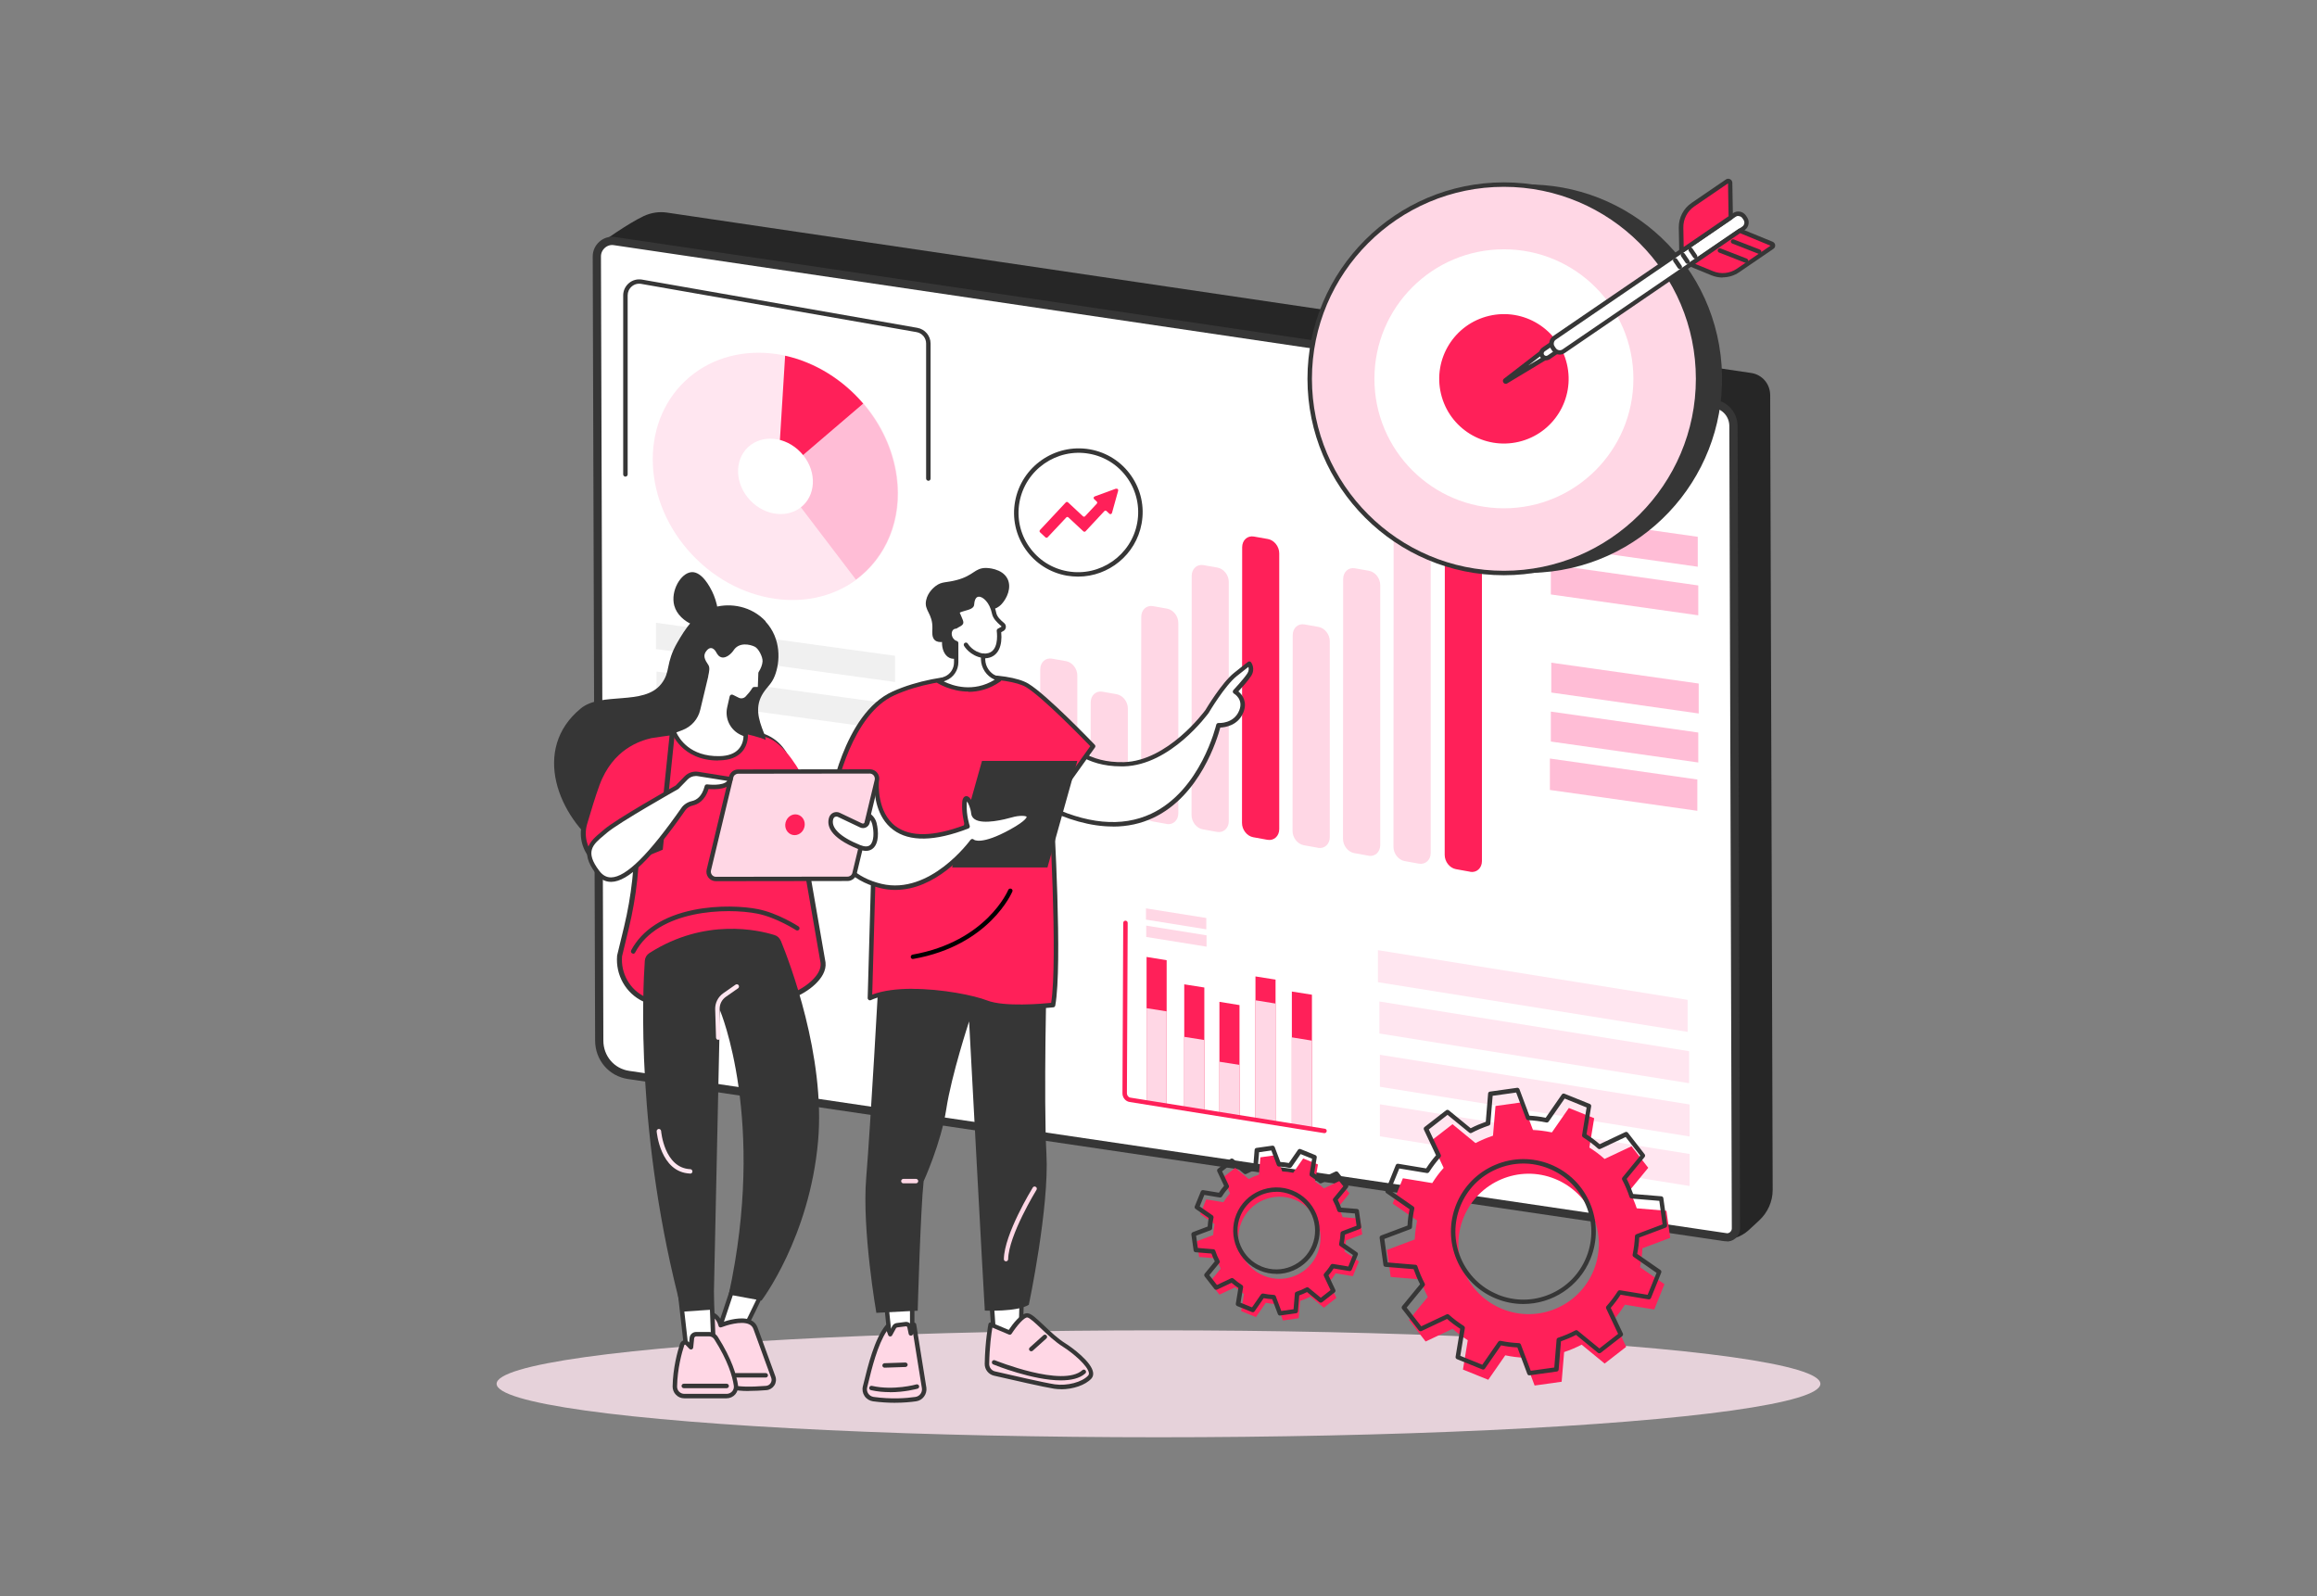 <?xml version="1.0" encoding="UTF-8"?>
<svg id="Layer_1" data-name="Layer 1" xmlns="http://www.w3.org/2000/svg" viewBox="0 0 270 186">
  <rect x="0" y="0" width="270" height="186" fill="#808080" stroke="none"/>
  <ellipse cx="135" cy="161.25" rx="77.13" ry="6.23" fill="#ffe6f0" opacity=".8"/>
  <path d="M151.16,93.09c-.07,0-.14-.03-.19-.08-.47-.49-.95-.98-1.44-1.46-.1-.1-.1-.26,0-.36,.1-.1,.26-.1,.36,0,.49,.48,.98,.98,1.45,1.47,.1,.1,.09,.27,0,.36-.05,.05-.11,.07-.18,.07Zm-2.94-2.88c-.06,0-.12-.02-.17-.07-.5-.46-1.02-.91-1.54-1.35-.11-.09-.12-.25-.03-.36,.09-.11,.25-.12,.36-.03,.52,.44,1.05,.9,1.55,1.36,.11,.1,.11,.26,.02,.36-.05,.06-.12,.08-.19,.08Zm-3.14-2.66c-.06,0-.11-.02-.16-.06-.53-.42-1.08-.84-1.63-1.24-.11-.08-.14-.24-.06-.36,.08-.11,.24-.14,.36-.06,.56,.4,1.11,.82,1.65,1.25,.11,.09,.13,.25,.04,.36-.05,.06-.13,.1-.2,.1Zm-3.33-2.43s-.1-.01-.14-.04c-.56-.38-1.14-.76-1.72-1.12-.12-.08-.16-.23-.08-.35,.08-.12,.23-.16,.35-.08,.58,.36,1.16,.74,1.73,1.13,.12,.08,.15,.24,.07,.36-.05,.07-.13,.11-.21,.11Zm-3.49-2.18s-.09-.01-.13-.03c-.59-.34-1.19-.67-1.79-.99-.13-.07-.17-.22-.11-.35,.07-.13,.22-.17,.35-.11,.61,.32,1.22,.66,1.81,1,.12,.07,.17,.23,.09,.35-.05,.08-.13,.13-.22,.13Zm-3.64-1.92s-.08,0-.11-.03c-.61-.3-1.24-.58-1.86-.86-.13-.06-.19-.21-.13-.34,.06-.13,.21-.19,.34-.13,.63,.27,1.26,.57,1.88,.86,.13,.06,.18,.22,.12,.34-.04,.09-.14,.15-.23,.15Zm-3.77-1.65s-.06,0-.09-.02c-.63-.25-1.28-.49-1.92-.72-.13-.05-.2-.19-.16-.33,.05-.13,.19-.2,.33-.16,.65,.23,1.3,.47,1.94,.73,.13,.05,.2,.2,.14,.33-.04,.1-.14,.16-.24,.16Zm-3.88-1.37s-.05,0-.08-.01c-.65-.2-1.31-.4-1.97-.58-.14-.04-.22-.18-.18-.32,.04-.14,.18-.22,.32-.18,.66,.18,1.33,.38,1.98,.58,.14,.04,.21,.19,.17,.32-.03,.11-.14,.18-.25,.18Z" fill="#fff"/>
  <path d="M204.98,142.23l-1.2,1.11c-.92,.84-2.15,1.23-3.33,1.05l-127.6-19.23c-1.7-.26-2.52-2.02-2.54-3.76l-.85-87.95c-.01-1.04,.61-5.18,.61-5.18,0,0,3.1-2.23,4.96-3.1,.85-.39,1.77-.53,2.67-.4l126.36,18.69c1.29,.19,2.22,1.28,2.22,2.6l.29,92.6c0,1.33-.57,2.63-1.58,3.56Z" fill="#262626"/>
  <path d="M201.11,144.17l-127.86-18.91c-1.98-.29-3.41-1.96-3.42-3.99l-.28-91.4c0-1.07,.98-1.94,2.03-1.78l128.2,18.97c1.29,.19,2.22,1.28,2.22,2.6l.29,93.49c0,.62-.57,1.12-1.18,1.03Z" fill="#fff" stroke="#363636" stroke-miterlimit="10" stroke-width=".96"/>
  <path d="M69.71,79.28c-.14,0-.26-.11-.26-.26l-.15-49.16c0-.59,.26-1.16,.72-1.56,.45-.39,1.03-.56,1.6-.48l77.85,11.66c.14,.02,.24,.15,.22,.29-.02,.14-.15,.24-.29,.22l-77.85-11.66c-.42-.06-.85,.07-1.19,.36-.34,.3-.54,.72-.54,1.17l.15,49.16c0,.14-.11,.26-.26,.26h0Z" fill="#363636"/>
  <path d="M201.25,144.44c-.06,0-.12,0-.18-.01l-7.4-1.1c-.14-.02-.24-.15-.22-.29,.02-.14,.15-.24,.29-.22l7.4,1.1c.21,.03,.43-.04,.6-.18,.18-.15,.28-.37,.28-.6l-.29-93.49c0-.71-.31-1.38-.83-1.82-.11-.09-.12-.25-.03-.36,.09-.11,.25-.12,.36-.03,.64,.54,1.02,1.35,1.02,2.21l.29,93.49c0,.38-.16,.73-.45,.99-.24,.21-.54,.32-.84,.32Z" fill="#363636"/>
  <path d="M172.98,107.3l-58.45-9.19c-1.43-.22-2.45-1.43-2.45-2.9V41.89c0-1.98,1.82-3.56,3.75-3.26l58.45,9.19c1.43,.22,2.45,1.43,2.45,2.9v53.32c0,1.98-1.82,3.56-3.75,3.26Z" fill="#fff"/>
  <path d="M118.29,93.24l-1.66-.3c-.73-.13-1.31-.87-1.31-1.67l.02-8.7c0-.82,.61-1.38,1.36-1.25l1.65,.29c.73,.13,1.32,.87,1.32,1.67v8.71c0,.82-.62,1.38-1.37,1.25Z" fill="#caddff"/>
  <path d="M124.17,94.16l-1.66-.3c-.73-.13-1.31-.87-1.31-1.67l.02-14.19c0-.82,.61-1.38,1.36-1.25l1.64,.29c.73,.13,1.32,.87,1.32,1.67v14.21c0,.82-.62,1.38-1.37,1.25Z" fill="#ffd7e5"/>
  <path d="M130.05,95.09l-1.66-.3c-.73-.13-1.31-.87-1.31-1.67l.02-11.27c0-.82,.61-1.38,1.36-1.25l1.65,.29c.73,.13,1.32,.87,1.32,1.67v11.28c0,.82-.62,1.38-1.37,1.25Z" fill="#ffd7e5"/>
  <path d="M135.94,96.01l-1.66-.3c-.73-.13-1.31-.87-1.31-1.67l.02-22.16c0-.82,.61-1.38,1.36-1.25l1.64,.29c.73,.13,1.32,.87,1.32,1.67v22.18c0,.82-.62,1.38-1.37,1.25Z" fill="#ffd7e5"/>
  <path d="M141.82,96.94l-1.66-.3c-.73-.13-1.31-.87-1.31-1.67l.02-27.87c0-.82,.61-1.38,1.36-1.25l1.64,.29c.73,.13,1.32,.87,1.32,1.67v27.88c0,.82-.62,1.38-1.37,1.25Z" fill="#ffd7e5"/>
  <path d="M147.7,97.86l-1.66-.3c-.73-.13-1.31-.87-1.31-1.67l.02-32.12c0-.82,.61-1.38,1.36-1.25l1.64,.29c.73,.13,1.32,.87,1.32,1.67v32.13c0,.82-.62,1.38-1.37,1.25Z" fill="#FF2059"/>
  <path d="M153.59,98.79l-1.66-.3c-.73-.13-1.31-.87-1.31-1.67l.02-22.81c0-.82,.61-1.38,1.36-1.25l1.64,.29c.73,.13,1.32,.87,1.32,1.67v22.83c0,.82-.62,1.38-1.37,1.25Z" fill="#ffd7e5"/>
  <path d="M159.47,99.71l-1.66-.3c-.73-.13-1.31-.87-1.31-1.67l.02-30.27c0-.82,.61-1.38,1.36-1.25l1.64,.29c.73,.13,1.32,.87,1.32,1.67v30.29c0,.82-.62,1.38-1.37,1.25Z" fill="#ffd7e5"/>
  <path d="M165.35,100.64l-1.66-.3c-.73-.13-1.31-.87-1.31-1.67l.02-39.37c0-.82,.61-1.38,1.36-1.25l1.64,.29c.73,.13,1.32,.87,1.32,1.67v39.38c0,.82-.62,1.38-1.37,1.25Z" fill="#ffd7e5"/>
  <path d="M171.32,101.58l-1.66-.3c-.73-.13-1.31-.87-1.31-1.67l.02-45.47c0-.82,.61-1.38,1.36-1.25l1.64,.29c.73,.13,1.32,.87,1.32,1.67v45.49c0,.82-.62,1.38-1.37,1.25Z" fill="#FF2059"/>
  <path d="M154.5,133.65l-23.41-3.74c-.75-.12-1.35-.86-1.35-1.65v-23.29c0-.79,.6-1.33,1.35-1.21l23.41,3.74c.75,.12,1.35,.86,1.35,1.65v23.29c0,.79-.6,1.33-1.35,1.21Z" fill="#fff"/>
  <polygon points="135.95 128.7 133.61 128.33 133.61 111.51 135.95 111.89 135.95 128.7" fill="#FF2059"/>
  <polygon points="135.95 128.7 133.61 128.33 133.61 117.48 135.95 117.85 135.95 128.7" fill="#ffd7e5"/>
  <polygon points="140.34 129.4 138 129.03 138 114.7 140.34 115.07 140.34 129.4" fill="#FF2059"/>
  <polygon points="140.34 129.4 138 129.03 138 120.82 140.34 121.19 140.34 129.4" fill="#ffd7e5"/>
  <polygon points="144.44 130.14 142.1 129.76 142.1 116.74 144.44 117.12 144.44 130.14" fill="#FF2059"/>
  <polygon points="144.44 130.14 142.1 129.76 142.1 123.72 144.44 124.09 144.44 130.14" fill="#ffd7e5"/>
  <polygon points="148.64 130.96 146.3 130.59 146.3 113.78 148.64 114.15 148.64 130.96" fill="#FF2059"/>
  <polygon points="148.64 130.96 146.3 130.59 146.3 116.56 148.64 116.94 148.64 130.96" fill="#ffd7e5"/>
  <polygon points="152.88 131.56 150.54 131.19 150.54 115.54 152.88 115.91 152.88 131.56" fill="#FF2059"/>
  <polygon points="152.88 131.56 150.54 131.19 150.54 120.88 152.88 121.26 152.88 131.56" fill="#ffd7e5"/>
  <path d="M154.35,132.04s-.03,0-.04,0l-22.68-3.63c-.47-.07-.83-.52-.83-1l.09-19.87c0-.14,.12-.26,.26-.26h0c.14,0,.26,.12,.26,.26l-.09,19.87c0,.23,.18,.46,.39,.49l22.68,3.63c.14,.02,.24,.15,.21,.29-.02,.13-.13,.22-.25,.22Z" fill="#FF2059"/>
  <g>
    <polygon points="140.57 108.29 133.54 107.16 133.54 105.85 140.57 106.97 140.57 108.29" fill="#ffd7e5"/>
    <polygon points="140.6 110.31 133.57 109.18 133.57 107.86 140.6 108.99 140.6 110.31" fill="#ffd7e5"/>
  </g>
  <path d="M106.29,92.94l-32.08-5.62c-.77-.14-1.33-.8-1.33-1.59V34.41c0-1,.9-1.76,1.89-1.59l32.08,5.62c.77,.14,1.33,.8,1.33,1.59v51.31c0,1-.9,1.76-1.89,1.59Z" fill="#fff"/>
  <ellipse cx="90.36" cy="55.51" rx="13.33" ry="15.31" transform="translate(-13.4 77.39) rotate(-43.47)" fill="#ffe6f0"/>
  <path d="M90.62,55.56l9.12,11.98c3.48-2.57,5.41-6.98,4.73-12-.43-3.18-1.84-6.12-3.88-8.51l-9.97,8.54Z" fill="#ffbdd6"/>
  <path d="M91.49,41.45l-.87,14.11,9.97-8.53c-2.37-2.78-5.59-4.8-9.1-5.58Z" fill="#FF2059"/>
  <ellipse cx="90.36" cy="55.51" rx="4.06" ry="4.67" transform="translate(-13.4 77.39) rotate(-43.47)" fill="#fff"/>
  <polygon points="104.3 79.47 76.44 75.63 76.44 72.57 104.3 76.42 104.3 79.47" fill="#f0f0f0"/>
  <polygon points="104.36 85.14 76.5 81.3 76.5 78.25 104.36 82.09 104.36 85.14" fill="#f0f0f0"/>
  <path d="M108.18,56.02c-.14,0-.26-.12-.26-.26v-15.73c0-.66-.47-1.22-1.12-1.33l-32.08-5.62c-.4-.07-.8,.04-1.1,.3-.31,.26-.48,.64-.48,1.04v20.86c0,.14-.12,.26-.26,.26s-.26-.12-.26-.26v-20.86c0-.55,.24-1.07,.67-1.43,.42-.36,.98-.5,1.52-.41l32.08,5.62c.9,.16,1.55,.93,1.55,1.84v15.73c0,.14-.12,.26-.26,.26Z" fill="#363636"/>
  <g>
    <polygon points="196.66 120.24 160.57 114.45 160.57 110.72 196.66 116.51 196.66 120.24" fill="#ffe6f0"/>
    <polygon points="196.83 126.22 160.74 120.43 160.74 116.7 196.83 122.49 196.83 126.22" fill="#ffe6f0"/>
    <polygon points="196.89 132.43 160.8 126.64 160.8 122.91 196.89 128.7 196.89 132.43" fill="#ffe6f0"/>
    <polygon points="196.89 138.2 160.8 132.41 160.8 128.68 196.89 134.47 196.89 138.2" fill="#ffe6f0"/>
  </g>
  <g>
    <polygon points="196.48 56.31 183.04 54.4 183.04 50.92 196.48 52.82 196.48 56.31" fill="#ffbdd6"/>
    <polygon points="197.84 66.04 180.66 63.61 180.66 60.12 197.84 62.55 197.84 66.04" fill="#ffbdd6"/>
    <polygon points="197.9 71.7 180.72 69.27 180.72 65.78 197.9 68.22 197.9 71.7" fill="#ffbdd6"/>
    <polygon points="197.95 83.14 180.77 80.7 180.77 77.22 197.95 79.65 197.95 83.14" fill="#ffbdd6"/>
    <polygon points="197.9 88.85 180.72 86.41 180.72 82.92 197.9 85.36 197.9 88.85" fill="#ffbdd6"/>
    <polygon points="197.79 94.48 180.61 92.05 180.61 88.39 197.79 90.83 197.79 94.48" fill="#ffbdd6"/>
  </g>
  <path d="M140.43,135.47s-.03,0-.04,0l-17.24-2.57c-.14-.02-.24-.15-.22-.29,.02-.14,.15-.24,.29-.22l17.24,2.57c.14,.02,.24,.15,.22,.29-.02,.13-.13,.22-.25,.22Z" fill="#363636"/>
  <circle cx="178.04" cy="44.14" r="22.63" transform="translate(-4.06 22.08) rotate(-7.02)" fill="#363636"/>
  <circle cx="175.25" cy="44.14" r="22.63" fill="#ffd7e5"/>
  <path d="M175.25,67.03c-12.62,0-22.89-10.27-22.89-22.89s10.27-22.89,22.89-22.89,22.89,10.27,22.89,22.89-10.27,22.89-22.89,22.89Zm0-45.26c-12.34,0-22.37,10.04-22.37,22.37s10.04,22.37,22.37,22.37,22.37-10.04,22.37-22.37-10.04-22.37-22.37-22.37Z" fill="#363636"/>
  <circle cx="175.25" cy="44.14" r="15.09" fill="#fff"/>
  <circle cx="175.25" cy="44.14" r="7.54" transform="translate(-5.45 41.44) rotate(-13.28)" fill="#FF2059"/>
  <path d="M175.42,44.33l4.4-3.39,.44,.65-4.76,2.87c-.08,.05-.16-.07-.09-.13Z" fill="#fff"/>
  <path d="M175.46,44.72c-.11,0-.21-.05-.27-.15-.1-.15-.07-.34,.07-.45l4.4-3.39c.06-.04,.13-.06,.2-.05,.07,.01,.13,.05,.17,.11l.44,.65c.04,.06,.05,.13,.04,.2-.02,.07-.06,.13-.12,.17l-4.76,2.87c-.06,.03-.12,.05-.17,.05Zm.11-.19h0Zm-.16-.2h0Zm4.34-3.02l-1.66,1.28,1.79-1.08-.13-.2Z" fill="#363636"/>
  <path d="M179.71,41.48h0c-.17-.25-.11-.59,.14-.76l1.78-1.22,.62,.91-1.78,1.22c-.25,.17-.59,.11-.76-.14Z" fill="#fff"/>
  <path d="M180.17,41.98c-.26,0-.51-.12-.67-.35h0c-.25-.37-.16-.87,.21-1.12l1.78-1.22c.06-.04,.13-.05,.19-.04,.07,.01,.13,.05,.16,.11l.62,.91c.08,.12,.05,.28-.07,.36l-1.78,1.22c-.14,.09-.3,.14-.45,.14Zm-.24-.64c.09,.13,.27,.17,.41,.08l1.57-1.07-.33-.48-1.57,1.07c-.13,.09-.17,.27-.08,.4h0Z" fill="#363636"/>
  <rect x="178.65" y="32.04" width="27.01" height="1.88" rx=".81" ry=".81" transform="translate(14.88 114.14) rotate(-34.34)" fill="#fff"/>
  <path d="M181.75,41.32c-.34,0-.68-.16-.89-.47l-.14-.21c-.33-.49-.21-1.15,.28-1.49l20.96-14.32c.49-.33,1.15-.21,1.49,.28l.14,.21c.33,.49,.21,1.15-.28,1.49l-20.96,14.32c-.18,.13-.39,.19-.6,.19Zm20.82-16.16c-.11,0-.22,.03-.31,.1l-20.96,14.32c-.12,.08-.21,.21-.23,.36-.03,.15,0,.29,.09,.42l.14,.21h0c.17,.25,.52,.32,.77,.15l20.96-14.32c.25-.17,.32-.52,.15-.77l-.14-.21c-.11-.16-.28-.24-.46-.24Z" fill="#363636"/>
  <path d="M195.94,29.26l-.05-2.73c-.02-1.08,.51-2.09,1.39-2.7l3.98-2.72c.14-.1,.34,0,.34,.18l.07,4.04-5.74,3.92Z" fill="#FF2059"/>
  <path d="M195.94,29.52s-.08,0-.12-.03c-.08-.04-.14-.13-.14-.22l-.05-2.73c-.02-1.17,.54-2.26,1.51-2.91l3.98-2.72c.15-.1,.33-.11,.49-.03,.16,.08,.26,.24,.26,.42l.07,4.04c0,.09-.04,.17-.11,.22l-5.74,3.92s-.09,.04-.15,.04Zm5.42-8.15l-3.92,2.68c-.82,.56-1.3,1.49-1.28,2.48l.04,2.25,5.23-3.58-.06-3.84Z" fill="#363636"/>
  <path d="M197,30.81l2.53,1.04c1,.41,2.13,.29,3.02-.32l3.98-2.72c.14-.1,.12-.32-.04-.39l-3.74-1.53-5.74,3.92Z" fill="#FF2059"/>
  <path d="M200.74,32.34c-.44,0-.89-.09-1.31-.26l-2.53-1.04c-.09-.04-.15-.12-.16-.21,0-.09,.03-.19,.11-.24l5.74-3.92c.07-.05,.16-.06,.24-.03l3.74,1.53c.16,.07,.28,.22,.29,.39,.02,.17-.06,.35-.21,.44l-3.98,2.72c-.58,.4-1.26,.6-1.95,.6Zm-3.2-1.59l2.08,.85c.92,.38,1.96,.27,2.78-.29l3.92-2.68-3.55-1.46-5.23,3.58Z" fill="#363636"/>
  <g>
    <path d="M201.94,28.15l3.05,1.19-3.05-1.19Z" fill="#363636"/>
    <path d="M205,29.59s-.06,0-.09-.02l-3.05-1.19c-.13-.05-.2-.2-.15-.33,.05-.13,.2-.2,.33-.15l3.05,1.19c.13,.05,.2,.2,.15,.33-.04,.1-.14,.16-.24,.16Z" fill="#363636"/>
  </g>
  <g>
    <path d="M200.41,29.19l3.05,1.19-3.05-1.19Z" fill="#363636"/>
    <path d="M203.47,30.64s-.06,0-.09-.02l-3.05-1.19c-.13-.05-.2-.2-.15-.33,.05-.13,.2-.2,.33-.15l3.05,1.19c.13,.05,.2,.2,.15,.33-.04,.1-.14,.16-.24,.16Z" fill="#363636"/>
  </g>
  <g>
    <g>
      <path d="M195.21,30.33l.53,.78-.53-.78Z" fill="#363636"/>
      <path d="M195.74,31.36c-.08,0-.16-.04-.21-.11l-.53-.78c-.08-.12-.05-.28,.07-.36,.12-.08,.28-.05,.36,.07l.53,.78c.08,.12,.05,.28-.07,.36-.04,.03-.09,.04-.14,.04Z" fill="#363636"/>
    </g>
    <g>
      <path d="M196.11,29.71l.53,.78-.53-.78Z" fill="#363636"/>
      <path d="M196.64,30.75c-.08,0-.16-.04-.21-.11l-.53-.78c-.08-.12-.05-.28,.07-.36,.12-.08,.28-.05,.36,.07l.53,.78c.08,.12,.05,.28-.07,.36-.04,.03-.09,.04-.14,.04Z" fill="#363636"/>
    </g>
    <g>
      <path d="M197,29.1l.53,.78-.53-.78Z" fill="#363636"/>
      <path d="M197.53,30.13c-.08,0-.16-.04-.21-.11l-.53-.78c-.08-.12-.05-.28,.07-.36,.12-.08,.28-.05,.36,.07l.53,.78c.08,.12,.05,.28-.07,.36-.04,.03-.09,.04-.15,.04Z" fill="#363636"/>
    </g>
  </g>
  <path d="M157.65,148.71l.7-1.72-1.67-1.16c.09-.43,.14-.86,.16-1.28l1.9-.71-.26-1.84-2.02-.17c-.13-.41-.3-.81-.5-1.19l1.29-1.57-1.14-1.46-1.83,.86c-.32-.29-.66-.55-1.03-.78l.33-2-1.72-.7-1.16,1.67c-.43-.09-.86-.14-1.28-.16l-.71-1.9-1.84,.26-.17,2.02c-.41,.13-.81,.3-1.19,.5l-1.57-1.29-1.46,1.14,.86,1.83c-.29,.32-.55,.66-.78,1.03l-2-.33-.7,1.72,1.67,1.16c-.09,.43-.14,.86-.16,1.28l-1.9,.71,.26,1.84,2.02,.17c.13,.41,.3,.81,.5,1.19l-1.29,1.57,1.14,1.46,1.83-.86c.32,.29,.66,.55,1.03,.78l-.33,2,1.72,.7,1.16-1.67c.43,.09,.86,.14,1.28,.16l.71,1.9,1.84-.26,.17-2.02c.41-.13,.81-.3,1.19-.5l1.57,1.29,1.46-1.14-.86-1.83c.29-.32,.55-.66,.78-1.03l2,.33Zm-10.35-.04c-2.45-.99-3.63-3.78-2.64-6.23,.99-2.45,3.78-3.63,6.23-2.64,2.45,.99,3.63,3.78,2.64,6.23s-3.78,3.63-6.23,2.64Z" fill="#FF2059"/>
  <path d="M149.15,153.3c-.11,0-.2-.07-.24-.17l-.66-1.74c-.33-.02-.66-.06-.99-.12l-1.06,1.53c-.07,.1-.2,.14-.31,.09l-1.72-.7c-.11-.05-.18-.16-.16-.28l.3-1.83c-.28-.18-.55-.39-.8-.6l-1.68,.79c-.11,.05-.24,.02-.31-.07l-1.14-1.46c-.07-.09-.07-.23,0-.32l1.18-1.44c-.15-.3-.28-.6-.39-.91l-1.85-.15c-.12-.01-.22-.1-.23-.22l-.26-1.84c-.02-.12,.05-.23,.16-.28l1.74-.66c.02-.33,.06-.66,.12-.99l-1.53-1.06c-.1-.07-.14-.2-.09-.31l.7-1.72c.05-.11,.16-.18,.28-.16l1.83,.3c.18-.28,.38-.55,.6-.8l-.79-1.68c-.05-.11-.02-.24,.07-.31l1.46-1.14c.09-.07,.23-.07,.32,0l1.44,1.18c.3-.15,.6-.28,.91-.39l.15-1.85c.01-.12,.1-.22,.22-.23l1.84-.26c.12-.02,.23,.05,.28,.16l.66,1.74c.33,.02,.66,.06,.99,.12l1.06-1.53c.07-.1,.2-.14,.31-.09l1.72,.7c.11,.05,.18,.16,.16,.28l-.3,1.83c.28,.18,.55,.38,.8,.6l1.68-.79c.11-.05,.24-.02,.31,.07l1.14,1.46c.07,.09,.07,.23,0,.32l-1.18,1.44c.15,.3,.28,.6,.39,.91l1.85,.15c.12,.01,.22,.1,.23,.22l.26,1.84c.02,.12-.05,.23-.16,.28l-1.74,.66c-.02,.33-.06,.66-.12,.99l1.53,1.06c.1,.07,.14,.2,.09,.31l-.7,1.72c-.05,.11-.16,.18-.28,.16l-1.83-.3c-.18,.28-.38,.55-.6,.8l.79,1.68c.05,.11,.02,.24-.07,.31l-1.46,1.14c-.09,.07-.23,.07-.32,0l-1.44-1.18c-.3,.15-.6,.28-.91,.39l-.15,1.85c-.01,.12-.1,.22-.22,.23l-1.84,.26s-.02,0-.04,0Zm-2-2.57s.04,0,.05,0c.41,.09,.83,.14,1.24,.16,.1,0,.19,.07,.23,.17l.64,1.7,1.43-.2,.15-1.82c0-.1,.08-.19,.18-.22,.4-.13,.78-.29,1.15-.49,.09-.05,.2-.04,.28,.03l1.41,1.16,1.14-.89-.78-1.65c-.04-.09-.03-.2,.04-.28,.27-.31,.53-.64,.75-1,.06-.09,.16-.13,.26-.12l1.8,.3,.54-1.34-1.5-1.04c-.09-.06-.13-.16-.11-.26,.09-.41,.14-.83,.16-1.24,0-.1,.07-.19,.17-.23l1.7-.64-.2-1.43-1.82-.15c-.1,0-.19-.08-.22-.18-.13-.4-.29-.78-.49-1.15-.05-.09-.04-.2,.03-.28l1.16-1.41-.89-1.14-1.65,.78c-.09,.04-.2,.03-.28-.04-.31-.27-.64-.53-1-.75-.09-.06-.13-.16-.12-.26l.3-1.8-1.34-.54-1.04,1.5c-.06,.08-.16,.13-.26,.11-.41-.09-.83-.14-1.24-.16-.1,0-.19-.07-.23-.17l-.64-1.7-1.43,.2-.15,1.82c0,.1-.08,.19-.18,.22-.4,.13-.78,.29-1.15,.49-.09,.05-.2,.04-.28-.03l-1.41-1.16-1.14,.89,.78,1.65c.04,.09,.03,.2-.04,.28-.27,.31-.53,.64-.75,1-.06,.09-.16,.13-.26,.12l-1.8-.3-.54,1.34,1.5,1.04c.08,.06,.13,.16,.11,.26-.09,.41-.14,.83-.16,1.24,0,.1-.07,.19-.17,.23l-1.7,.64,.2,1.43,1.82,.15c.1,0,.19,.08,.22,.18,.13,.4,.29,.78,.49,1.15,.05,.09,.04,.2-.03,.28l-1.16,1.41,.89,1.14,1.65-.78c.09-.04,.2-.03,.28,.04,.3,.27,.64,.53,1,.75,.09,.06,.13,.16,.12,.26l-.3,1.8,1.34,.54,1.04-1.5c.05-.07,.13-.11,.21-.11Zm1.59-2.29c-.64,0-1.28-.12-1.89-.37h0c-2.57-1.04-3.82-3.99-2.78-6.56,1.04-2.57,3.99-3.82,6.56-2.78,1.25,.51,2.22,1.47,2.75,2.71,.52,1.24,.54,2.61,.03,3.86-.51,1.25-1.47,2.22-2.71,2.75-.63,.27-1.3,.4-1.96,.4Zm0-9.56c-1.79,0-3.49,1.07-4.2,2.82-.94,2.31,.18,4.95,2.49,5.89h0c1.12,.45,2.35,.44,3.46-.03,1.11-.47,1.98-1.35,2.43-2.47,.45-1.12,.44-2.35-.03-3.46-.47-1.11-1.35-1.98-2.47-2.43-.55-.22-1.13-.33-1.69-.33Z" fill="#363636"/>
  <path d="M192.77,152.59l1.19-2.95-2.85-1.98c.15-.73,.25-1.47,.28-2.2l3.24-1.22-.44-3.15-3.46-.29c-.23-.7-.52-1.38-.86-2.04l2.2-2.68-1.95-2.51-3.14,1.48c-.54-.49-1.14-.93-1.77-1.33l.56-3.42-2.95-1.19-1.98,2.85c-.73-.15-1.47-.25-2.2-.28l-1.22-3.24-3.15,.44-.29,3.46c-.7,.23-1.38,.52-2.04,.86l-2.68-2.2-2.51,1.95,1.48,3.14c-.49,.54-.93,1.14-1.33,1.77l-3.42-.56-1.19,2.95,2.85,1.98c-.15,.73-.25,1.47-.28,2.2l-3.24,1.22,.44,3.15,3.46,.29c.23,.7,.52,1.38,.86,2.04l-2.2,2.68,1.95,2.51,3.14-1.48c.54,.49,1.14,.93,1.77,1.33l-.56,3.42,2.95,1.19,1.98-2.85c.73,.15,1.47,.25,2.2,.28l1.22,3.24,3.15-.44,.29-3.46c.7-.23,1.38-.52,2.04-.86l2.68,2.2,2.51-1.95-1.48-3.14c.49-.54,.93-1.14,1.33-1.77l3.42,.56Zm-17.71-.06c-4.19-1.7-6.21-6.47-4.51-10.65s6.47-6.21,10.65-4.51c4.19,1.7,6.21,6.47,4.51,10.65-1.7,4.19-6.47,6.21-10.65,4.51Z" fill="#FF2059"/>
  <path d="M178.22,160.27c-.11,0-.2-.07-.24-.17l-1.16-3.09c-.63-.03-1.27-.11-1.9-.24l-1.88,2.71c-.07,.1-.2,.14-.31,.09l-2.95-1.19c-.11-.05-.18-.16-.16-.28l.54-3.26c-.54-.35-1.06-.74-1.53-1.15l-2.98,1.41c-.11,.05-.24,.02-.31-.07l-1.95-2.51c-.07-.09-.07-.23,0-.32l2.09-2.55c-.29-.57-.54-1.16-.75-1.76l-3.29-.27c-.12-.01-.22-.1-.23-.22l-.44-3.15c-.02-.12,.05-.23,.16-.28l3.09-1.16c.03-.63,.11-1.27,.24-1.9l-2.71-1.88c-.1-.07-.14-.2-.09-.31l1.19-2.95c.05-.11,.16-.18,.28-.16l3.26,.54c.35-.54,.74-1.06,1.15-1.53l-1.41-2.98c-.05-.11-.02-.24,.07-.31l2.51-1.95c.09-.07,.23-.07,.32,0l2.55,2.09c.57-.29,1.16-.54,1.76-.75l.27-3.29c.01-.12,.1-.22,.22-.23l3.15-.44c.12-.02,.23,.05,.28,.16l1.16,3.09c.63,.03,1.27,.11,1.9,.24l1.88-2.71c.07-.1,.2-.14,.31-.09l2.95,1.19c.11,.05,.18,.16,.16,.28l-.54,3.26c.54,.35,1.06,.74,1.53,1.15l2.98-1.41c.11-.05,.24-.02,.31,.07l1.95,2.51c.07,.09,.07,.23,0,.32l-2.09,2.55c.29,.57,.54,1.16,.75,1.76l3.29,.27c.12,.01,.22,.1,.23,.22l.44,3.15c.02,.12-.05,.23-.16,.28l-3.09,1.16c-.03,.63-.11,1.27-.24,1.9l2.71,1.88c.1,.07,.14,.2,.09,.31l-1.19,2.95c-.05,.11-.16,.18-.28,.16l-3.26-.54c-.35,.54-.74,1.06-1.15,1.53l1.41,2.98c.05,.11,.02,.24-.07,.31l-2.51,1.95c-.09,.07-.23,.07-.32,0l-2.55-2.09c-.57,.29-1.16,.54-1.76,.75l-.27,3.29c-.01,.12-.1,.22-.22,.23l-3.15,.44s-.02,0-.04,0Zm-3.42-4.03s.04,0,.05,0c.72,.15,1.44,.24,2.15,.27,.1,0,.19,.07,.23,.17l1.15,3.05,2.74-.38,.27-3.25c0-.1,.08-.19,.18-.22,.69-.23,1.36-.51,2-.85,.09-.05,.2-.04,.28,.03l2.53,2.07,2.18-1.7-1.39-2.95c-.04-.09-.03-.2,.04-.28,.47-.53,.91-1.11,1.31-1.73,.06-.09,.16-.13,.26-.12l3.22,.53,1.04-2.56-2.68-1.86c-.08-.06-.13-.16-.11-.26,.15-.72,.24-1.44,.27-2.15,0-.1,.07-.19,.17-.23l3.05-1.15-.38-2.74-3.25-.27c-.1,0-.19-.08-.22-.18-.23-.69-.51-1.36-.85-2-.05-.09-.04-.2,.03-.28l2.07-2.53-1.7-2.18-2.95,1.39c-.09,.04-.2,.03-.28-.04-.53-.48-1.11-.91-1.73-1.31-.09-.06-.13-.16-.12-.26l.53-3.22-2.56-1.04-1.86,2.68c-.06,.08-.16,.13-.26,.11-.72-.15-1.44-.24-2.15-.27-.1,0-.19-.07-.23-.17l-1.15-3.05-2.74,.38-.27,3.25c0,.1-.08,.19-.18,.22-.69,.23-1.36,.51-2,.85-.09,.05-.2,.04-.28-.03l-2.53-2.07-2.18,1.7,1.39,2.95c.04,.09,.03,.2-.04,.28-.47,.53-.91,1.11-1.31,1.73-.06,.09-.16,.13-.26,.12l-3.22-.53-1.04,2.56,2.68,1.86c.08,.06,.13,.16,.11,.26-.15,.72-.24,1.44-.27,2.15,0,.1-.07,.19-.17,.23l-3.05,1.15,.38,2.74,3.25,.27c.1,0,.19,.08,.22,.18,.23,.69,.51,1.36,.85,2,.05,.09,.04,.2-.03,.28l-2.07,2.53,1.7,2.18,2.95-1.39c.09-.04,.2-.03,.28,.04,.53,.48,1.11,.91,1.73,1.31,.09,.06,.13,.16,.12,.26l-.53,3.22,2.56,1.04,1.86-2.68c.05-.07,.13-.11,.21-.11Zm2.71-4.29c-1.05,0-2.12-.2-3.16-.62h0c-2.09-.85-3.72-2.46-4.6-4.53-.88-2.08-.9-4.37-.05-6.46,.85-2.09,2.46-3.72,4.53-4.6,2.08-.88,4.37-.9,6.46-.05,2.09,.85,3.72,2.46,4.6,4.53,.88,2.08,.9,4.37,.05,6.46-1.33,3.28-4.49,5.27-7.83,5.27Zm-2.96-1.09c1.96,.79,4.11,.78,6.06-.05,1.95-.82,3.46-2.36,4.25-4.32,1.64-4.05-.32-8.68-4.37-10.32-1.96-.8-4.11-.78-6.06,.05-1.95,.83-3.46,2.36-4.25,4.32-.79,1.96-.78,4.11,.05,6.06s2.36,3.46,4.32,4.25h0Z" fill="#363636"/>
  <ellipse cx="125.67" cy="59.71" rx="7.24" ry="7.2" transform="translate(-11.79 81.22) rotate(-34.31)" fill="#fff"/>
  <path d="M125.63,67.19c-.43,0-.87-.04-1.31-.11-1.97-.35-3.68-1.44-4.82-3.08-1.14-1.64-1.57-3.62-1.21-5.58h0c.74-4.06,4.65-6.77,8.71-6.06,1.97,.35,3.68,1.44,4.82,3.08,1.14,1.64,1.57,3.62,1.21,5.58-.66,3.62-3.84,6.17-7.4,6.17Zm-6.83-8.68c-.33,1.83,.07,3.68,1.13,5.2,1.06,1.52,2.65,2.54,4.48,2.86,3.78,.67,7.42-1.86,8.11-5.64,.33-1.83-.07-3.68-1.13-5.2-1.06-1.52-2.65-2.54-4.48-2.86-3.78-.67-7.42,1.86-8.11,5.64h0Z" fill="#363636"/>
  <path d="M130.07,56.93l-2.51,.92c-.13,.05-.16,.22-.06,.31l.3,.28c.07,.07,.08,.19,0,.26l-1.35,1.45c-.07,.08-.19,.08-.26,0l-1.73-1.61c-.08-.07-.19-.07-.26,0l-3.01,3.22c-.07,.08-.07,.19,0,.26l.63,.59c.08,.07,.19,.07,.26,0l2.17-2.31c.07-.08,.19-.08,.26,0l1.73,1.61c.08,.07,.19,.07,.26,0l2.19-2.35c.07-.08,.19-.08,.26,0l.32,.3c.1,.1,.27,.05,.31-.09l.72-2.59c.04-.15-.1-.28-.24-.22Z" fill="#FF2059"/>
  <polygon points="103.3 152.22 103.7 156.05 106.29 156.36 106.29 151.81 103.3 152.22" fill="#fff"/>
  <path d="M106.3,156.61h-.03l-2.59-.31c-.12-.01-.21-.11-.23-.23l-.4-3.84c-.01-.14,.08-.26,.22-.28l3-.41c.07,0,.15,.01,.2,.06,.06,.05,.09,.12,.09,.19v4.55c0,.07-.03,.14-.09,.19-.05,.04-.11,.06-.17,.06Zm-2.36-.79l2.1,.25v-3.96l-2.46,.33,.35,3.38Z" fill="#363636"/>
  <path d="M106.7,163.03c-1.08,.15-2.85,.29-4.93,0-.68-.09-1.13-.76-.97-1.42,.46-1.86,1.25-5.39,2.6-7.03l.34,.89,.46-.84c.06-.11,.18-.19,.31-.21l1.02-.13c.21-.03,.41,.11,.45,.32l.16,.77,.35-1.01,1.18,7.36c.08,.63-.35,1.21-.98,1.3Z" fill="#ffd7e5"/>
  <path d="M104.25,163.46c-.76,0-1.61-.05-2.52-.17-.4-.06-.76-.28-.98-.61-.22-.33-.3-.74-.2-1.13l.1-.4c.47-1.93,1.26-5.16,2.56-6.73,.06-.07,.15-.1,.24-.09,.09,.01,.17,.08,.2,.16l.14,.37,.2-.35c.1-.19,.29-.31,.5-.34l1.02-.13c.3-.04,.59,.14,.7,.41l.06-.16c.04-.11,.15-.18,.27-.17,.12,.01,.21,.1,.23,.22l1.18,7.36c.1,.77-.44,1.49-1.2,1.59h0c-.64,.09-1.49,.17-2.49,.17Zm-.92-8.35c-1.07,1.59-1.76,4.41-2.18,6.16l-.1,.4c-.06,.25-.02,.51,.13,.72,.14,.21,.37,.35,.63,.39,2.03,.28,3.77,.16,4.86,0h0c.49-.07,.83-.52,.76-1.01l-1.02-6.35-.02,.05c-.04,.11-.15,.18-.26,.17-.12,0-.21-.09-.24-.2l-.16-.77c-.02-.08-.09-.13-.17-.12l-1.02,.13s-.09,.04-.12,.08l-.46,.84c-.05,.09-.14,.14-.24,.13-.1,0-.19-.07-.22-.17l-.17-.45Z" fill="#363636"/>
  <path d="M103.7,162.22c-.7,0-1.45-.06-2.21-.23-.14-.03-.23-.17-.19-.31,.03-.14,.17-.22,.31-.19,2.52,.57,5.15-.16,5.17-.17,.14-.04,.28,.04,.32,.18,.04,.14-.04,.28-.18,.32-.08,.02-1.47,.41-3.22,.41Z" fill="#363636"/>
  <path d="M103.08,159.37c-.14,0-.25-.11-.26-.25,0-.14,.11-.26,.25-.27l2.43-.08c.14,0,.26,.11,.27,.25,0,.14-.11,.26-.25,.27l-2.43,.08h0Z" fill="#363636"/>
  <polygon points="115.45 150.17 115.83 155.77 118.95 155.77 119.1 150.17 115.45 150.17" fill="#fff"/>
  <path d="M118.95,156.03h-3.12c-.14,0-.25-.1-.26-.24l-.39-5.6c0-.07,.02-.14,.07-.19,.05-.05,.12-.08,.19-.08h3.65c.07,0,.14,.03,.18,.08s.07,.12,.07,.19l-.15,5.6c0,.14-.12,.25-.26,.25Zm-2.88-.51h2.63l.13-5.08h-3.11l.35,5.08Z" fill="#363636"/>
  <path d="M115.02,158.93c0,.53,.35,.99,.87,1.11,1.79,.42,5.83,1.35,6.99,1.52,1.5,.22,3.33-.24,4.13-1.11,.79-.88-1.77-2.96-2.99-3.72-1.81-1.13-3.54-3.36-4.27-3.46-.73-.1-2.08,2.01-2.08,2.01l-2.22-.93s-.39,1.9-.43,4.59Z" fill="#ffd7e5"/>
  <path d="M123.65,161.88c-.28,0-.55-.02-.82-.06-1.12-.17-4.87-1.03-7.01-1.52-.63-.15-1.08-.72-1.07-1.37,.04-2.68,.43-4.61,.43-4.63,.02-.08,.06-.14,.13-.18,.07-.04,.15-.04,.22,0l2.02,.85c.44-.66,1.47-2.04,2.22-1.94,.43,.06,.96,.55,1.88,1.42,.76,.72,1.61,1.53,2.49,2.08,.79,.49,3.07,2.17,3.24,3.4,.04,.28-.03,.52-.2,.71-.69,.76-2.14,1.25-3.54,1.25Zm-8.01-7.17c-.11,.64-.34,2.22-.37,4.23h0c0,.41,.28,.77,.67,.86,1.71,.4,5.82,1.34,6.97,1.51,1.44,.21,3.19-.25,3.9-1.03,.04-.05,.1-.13,.08-.3-.12-.82-1.82-2.29-3.01-3.04-.92-.58-1.8-1.41-2.57-2.14-.64-.61-1.31-1.24-1.59-1.28-.34-.05-1.22,.94-1.83,1.89-.07,.11-.2,.15-.32,.1l-1.92-.81Zm-.62,4.23h0Z" fill="#363636"/>
  <path d="M123.63,160.85c-3.28,0-7.64-1.76-7.89-1.86-.13-.05-.19-.2-.14-.34,.05-.13,.2-.2,.34-.14,.08,.03,7.92,3.2,10.19,1.15,.11-.1,.27-.09,.36,.02,.1,.11,.09,.27-.02,.36-.66,.59-1.68,.81-2.84,.81Z" fill="#363636"/>
  <path d="M120.17,157.46c-.07,0-.14-.03-.19-.08-.1-.11-.09-.27,.02-.36l1.59-1.43c.11-.1,.27-.09,.36,.02,.1,.11,.09,.27-.02,.36l-1.59,1.43s-.11,.07-.17,.07Z" fill="#363636"/>
  <path d="M102.41,113.69s-.97,17.5-1.47,23.54c-.51,6.04,1.18,15.75,1.18,15.75l4.82-.25s.33-11.8,.69-15.08c0,0,2.03-4.44,2.64-8.41,.6-3.96,2.66-10.22,2.66-10.22,0,0,1.67,31.25,1.83,33.7,0,0,3.78,.17,5.13-.68,0,0,2.4-11.39,2.05-17.59-.34-6.2,.03-21.6,.03-21.6l-19.56,.86Z" fill="#363636"/>
  <path d="M106.74,137.89h-1.47c-.14,0-.26-.12-.26-.26s.12-.26,.26-.26h1.47c.14,0,.26,.12,.26,.26s-.12,.26-.26,.26Z" fill="#ffd7e5"/>
  <path d="M117.23,146.98h0c-.14,0-.26-.12-.25-.26,.05-2.92,3.24-8.12,3.37-8.34,.07-.12,.23-.16,.35-.08,.12,.07,.16,.23,.08,.35-.03,.05-3.25,5.3-3.3,8.08,0,.14-.12,.25-.26,.25Z" fill="#ffd7e5"/>
  <path d="M123.5,85.71c.35-.03,2.07,3.5,7.46,3.35,5.39-.15,9.71-6.17,9.71-6.17,0,0,1.86-3.14,3.27-4.27,1.41-1.13,1.63-1.28,1.63-1.28,0,0,.44,.59,0,1.28-.44,.69-1.66,1.99-1.66,1.99,0,0,1.35,.74,.74,2.28-.7,1.77-2.67,1.63-2.67,1.63,0,0-3.99,17.68-20.5,9.28l2.02-8.08Z" fill="#fff"/>
  <path d="M129.66,96.31c-2.52,0-5.3-.77-8.3-2.29-.11-.05-.16-.18-.13-.29l2.02-8.08c.03-.11,.12-.19,.23-.19,.2-.02,.33,.13,.63,.46,.81,.9,2.69,2.99,6.85,2.89,5.1-.14,9.31-5.81,9.5-6.06,.14-.23,1.92-3.2,3.33-4.33,1.4-1.13,1.64-1.29,1.65-1.3,.11-.08,.27-.05,.35,.06,.02,.03,.54,.74,.01,1.58-.34,.54-1.12,1.41-1.49,1.81,.5,.41,1.05,1.25,.59,2.42-.61,1.56-2.14,1.77-2.7,1.79-.33,1.25-2.34,7.95-7.81,10.52-1.45,.68-3.02,1.02-4.7,1.02Zm-7.88-2.66c4.78,2.39,8.94,2.78,12.37,1.17,5.78-2.71,7.56-10.3,7.58-10.37,.03-.12,.14-.21,.27-.2,.07,0,1.79,.1,2.41-1.47,.52-1.31-.58-1.93-.62-1.96-.07-.04-.12-.11-.13-.19-.01-.08,.01-.16,.07-.22,.01-.01,1.21-1.29,1.63-1.95,.19-.3,.17-.57,.12-.75-.22,.17-.63,.49-1.38,1.09-1.36,1.09-3.19,4.17-3.21,4.2v.02c-.19,.25-4.47,6.13-9.92,6.28-.11,0-.23,0-.34,0-4.16,0-6.07-2.14-6.9-3.06l-.07-.08-1.87,7.48Z" fill="#363636"/>
  <path d="M96.8,93.79s1.62-10.43,7.33-13c5.71-2.57,13.44-2.21,15.57-.93,2.13,1.28,7.68,7.08,7.68,7.08l-4.91,6.85s1.12,18.44,.23,23.31c0,0-5.46,.64-7.77-.28-2.32-.91-9.93-2.19-13.57-.52l.66-23.34-5.23,.83Z" fill="#FF2059"/>
  <path d="M118.86,117.57c-1.46,0-3.02-.11-4.02-.51-2.39-.94-9.91-2.11-13.36-.52-.08,.04-.18,.03-.25-.02-.07-.05-.12-.13-.12-.22l.65-23.03-4.92,.78c-.08,.01-.16-.01-.22-.07-.06-.06-.09-.14-.07-.22,.07-.43,1.7-10.6,7.48-13.19,5.66-2.54,13.49-2.31,15.8-.91,2.14,1.28,7.51,6.88,7.74,7.12,.09,.09,.1,.23,.02,.33l-4.85,6.78c.09,1.57,1.09,18.56,.23,23.28-.02,.11-.11,.2-.22,.21-.13,.01-1.92,.22-3.88,.22Zm-12.55-2.34c3.47,0,7.21,.76,8.72,1.35,1.99,.78,6.48,.38,7.46,.28,.81-5.05-.26-22.87-.27-23.06,0-.06,.01-.12,.05-.17l4.78-6.68c-.9-.93-5.6-5.75-7.48-6.88-1.99-1.2-9.65-1.61-15.33,.94-4.94,2.22-6.77,10.63-7.12,12.45l4.87-.77c.08-.01,.15,.01,.21,.06,.06,.05,.09,.12,.09,.2l-.65,22.95c1.28-.49,2.95-.68,4.68-.68Z" fill="#363636"/>
  <path d="M106.38,111.75c-.12,0-.23-.09-.25-.21-.02-.14,.07-.27,.21-.3,8.61-1.52,11.13-7.48,11.15-7.54,.05-.13,.2-.19,.34-.14,.13,.05,.2,.2,.14,.33-.03,.06-2.64,6.28-11.54,7.85-.02,0-.03,0-.05,0Z"/>
  <polygon points="122.06 101.08 110.95 101.08 114.43 88.67 125.54 88.67 122.06 101.08" fill="#363636"/>
  <path d="M96.53,93.69l5.62-2.51s-.79,9.53,10.59,5.13c0,0-.42-1.22-.36-2.65,.06-1.43,.91-.05,1.03,1.12,.12,1.16,2.79,.69,4.4,.23,1.61-.46,3.71-.16,0,1.89-3.71,2.05-4.53,1.13-4.53,1.13,0,0-4.74,6.63-10.64,5.22-7.26-1.73-6.11-9.56-6.11-9.56Z" fill="#fff"/>
  <path d="M104.34,103.7c-.57,0-1.15-.06-1.75-.21-7.4-1.77-6.32-9.76-6.31-9.84,.01-.09,.07-.16,.15-.2l5.62-2.51c.08-.04,.18-.03,.25,.02,.07,.05,.12,.14,.11,.23,0,.03-.25,3.44,1.96,5.09,1.71,1.27,4.41,1.23,8.05-.14-.12-.43-.35-1.41-.3-2.51,0-.21,.04-.84,.48-.86h.01c.56,0,.99,1.27,1.06,1.96,.01,.12,.07,.22,.18,.29,.59,.4,2.38,.15,3.89-.28,.7-.2,2.09-.41,2.36,.24,.22,.53-.45,1.18-2.16,2.13-2.85,1.57-4.1,1.45-4.58,1.25-.76,.99-4.35,5.34-9.02,5.34Zm-7.56-9.84c-.05,.48-.16,2.13,.35,3.9,.8,2.78,2.68,4.54,5.59,5.23,5.67,1.35,10.32-5.06,10.37-5.12,.05-.06,.12-.1,.2-.11,.08,0,.15,.03,.21,.09h0s.83,.67,4.21-1.19c1.96-1.08,1.93-1.48,1.93-1.48-.08-.12-.82-.2-1.74,.07-.76,.22-3.34,.88-4.32,.21-.24-.16-.38-.39-.41-.67-.06-.6-.32-1.18-.49-1.41-.01,.06-.02,.15-.03,.28-.06,1.37,.34,2.55,.35,2.56,.04,.13-.02,.27-.15,.32-3.93,1.52-6.88,1.57-8.77,.15-1.98-1.48-2.18-4.1-2.18-5.12l-5.11,2.29Z" fill="#363636"/>
  <path d="M112.79,76.03c-.49,.44-1.44,.99-2.18,.61-.55-.28-.86-1-.84-1.83-.26,.02-.59,0-.83-.21-.37-.33-.3-.93-.29-1.32,.07-1.82-.99-2.1-.73-3.33,.2-.97,.97-1.55,1.11-1.66,.72-.55,1.21-.37,2.42-.69,2.04-.53,2.1-1.41,3.44-1.42,.08,0,1.9,.02,2.52,1.28,.5,1.03-.08,2.27-.69,2.93-.79,.85-1.35,.43-2.15,1.14-1.39,1.25-.34,3.17-1.78,4.49Z" fill="#363636"/>
  <path d="M116.86,72.79l-.08-.07c-.4-.35-.82-.75-.93-1.27-.45-2.22-2.48-3.02-2.58-.99-.02,.51-1.9,.49-1.68,1.03,.58,1.41,.59,1.03-.23,1.54-.09,0-.18,.02-.27,.06-.42,.2-.57,.77-.33,1.27,.14,.31,.4,.52,.67,.6v2.22c0,.83-.5,1.58-1.27,1.9l-.75,.31s3.5,2.28,7.04-.22l-.47-.21c-.83-.37-1.38-1.19-1.41-2.1v-.43c.23,.02,.47,0,.68-.06,.99-.29,1.32-1.43,1.15-2.85l.4-.22c.19-.1,.22-.36,.05-.5Z" fill="#fff"/>
  <path d="M112.87,80.59c-2.05,0-3.58-.97-3.6-.98-.08-.05-.12-.14-.12-.24,0-.1,.07-.18,.16-.21l.75-.31c.68-.28,1.11-.93,1.11-1.66v-2.04c-.27-.13-.5-.37-.64-.67-.3-.64-.09-1.36,.46-1.61,.09-.04,.19-.07,.3-.08,.13-.08,.23-.14,.32-.18,.05-.03,.1-.06,.14-.08-.02-.08-.09-.25-.17-.42-.06-.14-.13-.31-.22-.51-.05-.13-.05-.26,0-.38,.13-.28,.52-.38,.96-.51,.22-.06,.61-.17,.69-.26,.06-1.23,.77-1.38,.99-1.4,.02,0,.05,0,.07,0,.75,0,1.72,.88,2.02,2.36,.09,.45,.48,.82,.85,1.13l.08,.07h0c.14,.12,.21,.3,.19,.49-.02,.18-.13,.35-.29,.43l-.25,.14c.15,1.59-.34,2.66-1.36,2.96-.16,.05-.32,.07-.5,.08v.17c.03,.8,.52,1.54,1.26,1.87l.47,.21c.08,.04,.14,.12,.15,.21,0,.09-.03,.18-.11,.24-1.3,.92-2.6,1.21-3.73,1.21Zm-2.86-1.17c.98,.48,3.38,1.33,5.91-.22l-.05-.02c-.92-.41-1.53-1.33-1.56-2.33v-.44c0-.07,.03-.14,.08-.19,.05-.05,.13-.07,.2-.07,.22,.02,.41,0,.59-.05,1.11-.32,1.05-1.91,.97-2.58-.01-.11,.04-.21,.13-.26l.4-.22s.02-.02,.02-.04c0-.01,0-.03-.02-.04l-.08-.07c-.42-.37-.89-.81-1.01-1.41-.27-1.31-1.09-1.99-1.55-1.95-.43,.03-.5,.66-.52,.92-.02,.43-.55,.58-1.06,.72-.2,.06-.52,.15-.62,.22,.08,.19,.15,.34,.2,.47,.28,.64,.37,.86-.2,1.16-.09,.05-.21,.11-.34,.2-.04,.02-.08,.04-.13,.04-.06,0-.12,.02-.17,.04-.29,.14-.38,.55-.21,.93,.11,.23,.29,.4,.5,.46,.11,.03,.19,.13,.19,.25v2.22c0,.94-.56,1.78-1.43,2.13l-.25,.1Z" fill="#363636"/>
  <path d="M114.56,76.67s-.03,0-.04,0c-1.48-.23-2.15-1.36-2.18-1.41-.07-.12-.03-.28,.09-.35,.12-.07,.28-.03,.35,.09,.02,.04,.58,.97,1.81,1.16,.14,.02,.24,.15,.22,.29-.02,.13-.13,.22-.25,.22Z" fill="#363636"/>
  <g>
    <path d="M89.22,72.4c-1.65-1.78-4.09-2.16-5.93-1.65-2.33,.64-3.5,2.65-4.33,4.07-1.46,2.51-.76,3.42-1.91,4.88-2.04,2.58-6.97,.87-9.38,2.86-5.78,4.76-2.63,12.64,2.49,16.36,3.42,2.48,8.06,1.05,9.33,.66,3.84-1.18,10.19-3.5,10.81-9.04,.41-3.72-3.39-6.71-1.35-9.81,.52-.79,.95-1.01,1.34-1.99,.63-1.61,.77-4.31-1.08-6.31Z" fill="#363636"/>
    <path d="M83.22,72.84c.87-.71,.32-2.8-.24-3.93-.21-.42-1.15-2.31-2.38-2.24-1.27,.08-2.48,2.2-2.03,3.89,.57,2.11,3.62,3.11,4.65,2.28Z" fill="#363636"/>
  </g>
  <path d="M77.32,85.68c2.64-.86,6.65-1.48,11.46,.05,1.75,.56,3.01,2.1,3.22,3.92l3.91,22.53c.19,1.64-1.99,3.23-3.54,3.81-1.61,.61-4.05,1.19-7.49,1.19-3.7,0-8.16-.02-9.66-.68-.04-.02-.09-.04-.14-.06-1.93-.9-3.06-2.93-2.88-5.05l.8-3.31c.88-3.65,1.29-7.4,1.21-11.15l-.13-6.56c-.1-2.11,1.22-4.03,3.23-4.69Z" fill="#FF2059" stroke="#363636" stroke-miterlimit="10" stroke-width=".58"/>
  <path d="M95.79,95.36s-3.12-8.65-6.62-9.48l1.78,12.26,4.84-2.77Z" fill="#FF2059"/>
  <path d="M69.56,100.4c-1.34-1.06-1.9-2.82-1.42-4.46,.43-1.47,.97-3.25,1.44-4.53,1.61-4.39,4.95-5.37,6.25-5.68,.2-.05,2.52-.36,2.52-.36l-1.39,13.44-5.95,2.44-1.45-.84Z" fill="#FF2059" stroke="#363636" stroke-miterlimit="10" stroke-width=".58"/>
  <path d="M73.78,111.12s-.08,0-.12-.03c-.13-.07-.17-.22-.11-.35,1.25-2.37,3.76-4,7.27-4.71,2.91-.59,5.86-.42,7.51-.09,2.31,.46,4.62,1.94,4.72,2.01,.12,.08,.15,.24,.08,.36-.08,.12-.24,.15-.36,.08-.02-.01-2.32-1.5-4.54-1.93-3.5-.69-11.57-.49-14.22,4.54-.05,.09-.14,.14-.23,.14Z" fill="#363636"/>
  <path d="M83.42,102.42l15.34-.02c.39,0,.73-.27,.82-.64l2.6-10.82c.13-.53-.27-1.05-.82-1.05l-15.34,.02c-.39,0-.73,.27-.82,.64l-2.6,10.82c-.13,.53,.27,1.05,.82,1.05Z" fill="#ffd7e5"/>
  <path d="M83.42,102.68c-.34,0-.66-.15-.87-.42-.21-.27-.28-.61-.2-.94l2.6-10.82c.12-.49,.56-.84,1.07-.84l15.34-.02h0c.34,0,.66,.15,.87,.42,.21,.27,.28,.61,.2,.94l-2.6,10.82c-.12,.49-.56,.84-1.07,.84l-15.34,.02h0Zm17.94-12.54h0l-15.34,.02c-.27,0-.51,.18-.57,.45l-2.6,10.82c-.04,.18,0,.36,.11,.51,.11,.14,.28,.23,.46,.23h0l15.34-.02c.27,0,.51-.18,.57-.45l2.6-10.82c.04-.18,0-.36-.11-.51-.11-.14-.28-.23-.46-.23Z" fill="#363636"/>
  <path d="M93.74,96.36c-.15,.65-.77,1.07-1.38,.93s-.98-.79-.82-1.44,.77-1.07,1.38-.93c.61,.14,.98,.79,.82,1.44Z" fill="#FF2059"/>
  <path d="M101.28,95.05l-.2,.78c-.08,.33-.44,.5-.75,.35l-2.59-1.23c-.34-.16-.76,0-.88,.37-.24,.74-.04,2.05,3.26,3.39,2.02,.82,2.09-1.4,1.76-2.75-.15-.6-.61-.91-.61-.91Z" fill="#fff"/>
  <path d="M100.91,99.15c-.26,0-.56-.07-.88-.2-3.38-1.37-3.72-2.77-3.41-3.71,.08-.24,.26-.44,.49-.54,.24-.1,.51-.1,.74,.01l2.59,1.23c.08,.04,.16,.04,.24,0,.08-.04,.13-.1,.15-.18l.2-.78c.02-.08,.08-.15,.16-.18,.08-.03,.17-.02,.24,.03,.02,.02,.55,.38,.72,1.07,.24,.99,.28,2.36-.42,2.96-.22,.19-.49,.29-.81,.29Zm-3.44-4c-.05,0-.1,.01-.15,.03-.1,.04-.17,.12-.21,.22-.34,1.03,.77,2.12,3.12,3.07,.52,.21,.91,.21,1.16,0,.46-.4,.48-1.53,.25-2.44-.05-.19-.13-.35-.22-.47l-.08,.34c-.06,.23-.22,.42-.43,.52-.22,.1-.46,.1-.68,0l-2.59-1.23c-.05-.02-.11-.04-.16-.04Z" fill="#363636"/>
  <path d="M78.89,91.74s-6.89,3.88-8.31,5.1c-1.42,1.22-2.96,2.14-.95,4.8,1.71,2.26,4.71,.24,10.01-7.36,.25-.36,.65-.58,1.08-.67,.53-.12,1.3-.54,1.66-1.93,0,0,2.51,.36,2.73-.87l-3.77-.6c-.51-.09-1.02,.08-1.38,.44l-1.07,1.1Z" fill="#fff"/>
  <path d="M71.2,102.76c-.69,0-1.29-.33-1.77-.97-2-2.64-.65-3.78,.66-4.87,.11-.09,.22-.18,.33-.28,1.39-1.19,7.74-4.78,8.32-5.11l1.04-1.07c.42-.43,1.02-.62,1.61-.52l3.77,.6c.07,.01,.13,.05,.17,.11s.06,.13,.04,.19c-.22,1.22-2.13,1.16-2.8,1.1-.43,1.4-1.3,1.79-1.79,1.91-.4,.09-.73,.29-.92,.57-3.94,5.65-6.68,8.31-8.61,8.34h-.04Zm9.87-12.33c-.35,0-.68,.14-.93,.39l-1.07,1.1s-.04,.03-.06,.04c-.07,.04-6.88,3.88-8.27,5.07-.11,.09-.22,.19-.33,.28-1.33,1.11-2.29,1.91-.58,4.16,.39,.52,.84,.77,1.36,.77h.03c1.73-.03,4.41-2.69,8.2-8.12,.27-.38,.7-.66,1.23-.78,.49-.11,1.15-.5,1.47-1.75,.03-.13,.16-.21,.29-.19,.02,0,1.85,.24,2.34-.41l-3.45-.55c-.08-.01-.15-.02-.23-.02Zm-2.18,1.31h0Z" fill="#363636"/>
  <path d="M85.96,81.53c.37,.19,.82,.11,1.11-.19,.33-.33,.6-.69,.81-1.04h.42c.13,.01,.25-.09,.25-.23l.07-1.64c.32-.53,.45-.98,.48-1.34,.05-.61-.49-1.71-1.04-1.98-.75-.36-2.09-.56-2.8,.5-.3,.45-.79,.78-1.09,.73-.28-.05-.39-.29-.53-.54-.26-.46-.9-.9-1.51-.17-.62,.74-.19,1.42,.2,1.99,.16,.23-.01,.86-.08,1.13l-.91,3.88c-.23,1-.95,1.81-1.9,2.18l-.97,.37s1.08,3.26,5.38,3.17c3.29-.07,3.04-2.77,3.04-2.77l-.43-.19c-1.13-.5-1.75-1.73-1.48-2.93l.29-1.28,.68,.34Z" fill="#fff"/>
  <path d="M83.68,88.62c-4.3,0-5.44-3.32-5.45-3.35-.04-.13,.02-.27,.15-.32l.97-.37c.88-.34,1.53-1.08,1.74-2l.93-3.94c.14-.61,.13-.81,.1-.87-.35-.52-.94-1.39-.18-2.3,.37-.44,.74-.5,.99-.48,.44,.04,.78,.38,.95,.68l.03,.05c.13,.24,.2,.34,.33,.36,.15,.03,.56-.21,.83-.62,.73-1.09,2.13-1.07,3.12-.59,.67,.33,1.24,1.55,1.19,2.23-.04,.44-.2,.91-.49,1.39l-.07,1.58c-.01,.27-.24,.48-.5,.48h-.29c-.22,.34-.48,.67-.77,.96-.37,.38-.94,.47-1.41,.23l-.39-.19-.22,.96c-.25,1.08,.31,2.19,1.33,2.64l.43,.19c.09,.04,.14,.12,.15,.21,0,.05,.1,1.17-.68,2.05-.57,.64-1.45,.98-2.6,1-.06,0-.12,0-.18,0Zm-4.87-3.28c.33,.72,1.59,2.84,5.04,2.77,1.01-.02,1.76-.3,2.23-.83,.49-.55,.56-1.22,.56-1.51l-.28-.12c-1.24-.55-1.92-1.9-1.62-3.23l.29-1.28c.02-.08,.07-.14,.14-.18,.07-.03,.15-.03,.23,0l.68,.34c.27,.14,.6,.08,.81-.14,.29-.3,.56-.63,.78-.99,.05-.08,.13-.12,.22-.12h.42l.06-1.63s.01-.09,.04-.12c.27-.43,.42-.84,.45-1.22,.04-.53-.47-1.51-.9-1.72-.57-.28-1.83-.56-2.47,.41-.31,.47-.89,.92-1.35,.84-.38-.07-.55-.37-.69-.62l-.03-.05c-.1-.18-.3-.4-.54-.42-.18-.02-.36,.08-.54,.3-.48,.57-.21,1.05,.21,1.68,.19,.28,.09,.78-.02,1.27v.06l-.93,3.88c-.25,1.08-1.02,1.96-2.06,2.36l-.73,.28Z" fill="#363636"/>
  <path d="M85.73,149.11l-2.28,6.81s2.49-.21,2.73-.17c.24,.05,3.15-6.21,3.15-6.21l-3.59-.43Z" fill="#fff"/>
  <path d="M83.45,156.18c-.08,0-.15-.04-.2-.1-.05-.07-.07-.16-.04-.24l2.28-6.81c.04-.12,.15-.19,.27-.17l3.59,.43c.08,0,.15,.06,.19,.13,.04,.07,.04,.16,0,.23,0,.02-.74,1.59-1.49,3.13-1.6,3.3-1.69,3.28-1.94,3.23-.16-.02-1.48,.07-2.65,.17h-.02Zm2.46-6.79l-2.09,6.24c.74-.06,1.84-.15,2.26-.14,.34-.47,1.67-3.19,2.86-5.74l-3.03-.37Zm.3,6.11h0Z" fill="#363636"/>
  <path d="M83.97,154.42s3.43-1.41,4.07,.36c.81,2.25,2.07,5.68,2.07,5.68,.21,.6-.2,1.23-.83,1.28-1.26,.1-3.13,.18-4-.12-1.38-.48-3.66-4.84-3.66-4.84l.7-3.71s1.25-.18,1.65,1.35Z" fill="#ffd7e5"/>
  <path d="M87.26,162.09c-.82,0-1.58-.06-2.07-.23-1.43-.5-3.57-4.51-3.8-4.96-.03-.05-.04-.11-.02-.17l.7-3.71c.02-.11,.11-.19,.22-.21,.47-.07,1.42,.13,1.85,1.27,.64-.23,2.29-.72,3.33-.26,.4,.18,.67,.47,.81,.87,.8,2.22,2.06,5.64,2.07,5.68,.13,.36,.09,.75-.12,1.07-.21,.32-.55,.52-.93,.55-.63,.05-1.35,.09-2.04,.09Zm-5.37-5.35c.66,1.24,2.45,4.28,3.48,4.64,.63,.22,2.02,.26,3.89,.11,.22-.02,.42-.13,.54-.32,.12-.19,.15-.41,.07-.62-.01-.03-1.27-3.45-2.07-5.68-.1-.27-.27-.45-.54-.57-.91-.4-2.61,.13-3.19,.36-.07,.03-.15,.03-.21,0-.07-.03-.12-.09-.13-.17-.25-.97-.87-1.14-1.18-1.17l-.65,3.42Z" fill="#363636"/>
  <path d="M89.23,160.52h-3.53c-.14,0-.26-.12-.26-.26s.12-.26,.26-.26h3.53c.14,0,.26,.12,.26,.26s-.12,.26-.26,.26Z" fill="#363636"/>
  <polygon points="79.26 150.78 80.03 157.64 83.15 156.78 82.91 150.6 79.26 150.78" fill="#fff"/>
  <path d="M80.03,157.89c-.05,0-.1-.02-.14-.04-.06-.04-.1-.11-.11-.18l-.78-6.85c0-.07,.01-.14,.06-.2,.05-.05,.11-.09,.18-.09l3.66-.18c.07,0,.14,.02,.19,.07,.05,.05,.08,.11,.08,.18l.24,6.18c0,.12-.07,.23-.19,.26l-3.12,.86s-.05,0-.07,0Zm-.49-6.87l.71,6.28,2.63-.72-.22-5.71-3.12,.15Z" fill="#363636"/>
  <path d="M79.74,162.69h4.94c.67,0,1.18-.59,1.08-1.25-.17-1.12-.7-2.97-2.31-5.51-.18-.28-.48-.45-.81-.45h-1.5c-.26,0-.48,.2-.5,.45l-.11,1.08-.45-.47c-.18-.18-.49-.11-.57,.13-.29,.88-.81,2.75-.85,4.9-.01,.61,.48,1.12,1.1,1.12Z" fill="#ffd7e5"/>
  <path d="M84.68,162.94h-4.94c-.37,0-.71-.14-.97-.41-.26-.26-.39-.61-.39-.97,.04-2.16,.56-4.04,.86-4.97,.07-.2,.23-.35,.43-.4,.21-.05,.42,.01,.56,.17l.07,.07,.06-.54c.04-.39,.37-.68,.76-.68h1.5c.42,0,.8,.21,1.03,.57,1.64,2.59,2.18,4.48,2.35,5.61,.06,.39-.06,.78-.31,1.08-.26,.3-.63,.47-1.02,.47Zm-4.86-6.25h-.02s-.05,.02-.06,.06c-.3,.9-.8,2.73-.84,4.82,0,.23,.08,.44,.24,.6,.16,.16,.37,.25,.6,.25h4.94c.24,0,.48-.11,.64-.29,.16-.18,.23-.43,.19-.67-.16-1.08-.68-2.9-2.28-5.41-.13-.2-.36-.33-.59-.33h-1.5c-.13,0-.23,.1-.25,.22l-.11,1.08c-.01,.1-.08,.18-.17,.22-.09,.03-.2,0-.27-.06l-.45-.47s-.04-.03-.06-.03Z" fill="#363636"/>
  <path d="M84.68,161.76h-5c-.14,0-.26-.12-.26-.26s.12-.26,.26-.26h5c.14,0,.26,.12,.26,.26s-.12,.26-.26,.26Z" fill="#363636"/>
  <path d="M90.98,109.62c-.13-.32-.39-.56-.72-.66-1.81-.57-8.1-2.06-14.59,2.1-.31,.2-.5,.52-.53,.89-.23,3.29-1.11,20.51,4.34,40.9l3.67-.26,.75-34.86s5.44,12.78,1.02,33.12l3.82,.7s5.59-7.34,6.59-18.57c.88-9.93-3.35-20.95-4.34-23.36Z" fill="#363636"/>
  <path d="M80.42,136.75h-.01c-3.49-.15-3.88-4.87-3.89-4.92-.01-.14,.1-.26,.24-.28,.14-.01,.26,.1,.28,.24,0,.04,.36,4.31,3.4,4.45,.14,0,.25,.13,.25,.27,0,.14-.12,.25-.26,.25Z" fill="#ffe6f0"/>
  <path d="M83.7,121.17c-.14,0-.25-.11-.26-.25l-.1-3.31c-.02-.74,.33-1.44,.94-1.87l1.43-1c.12-.08,.28-.05,.36,.06,.08,.12,.05,.28-.06,.36l-1.43,1c-.47,.33-.73,.86-.72,1.43l.1,3.31c0,.14-.11,.26-.25,.26h0Z" fill="#ffe6f0"/>
</svg>